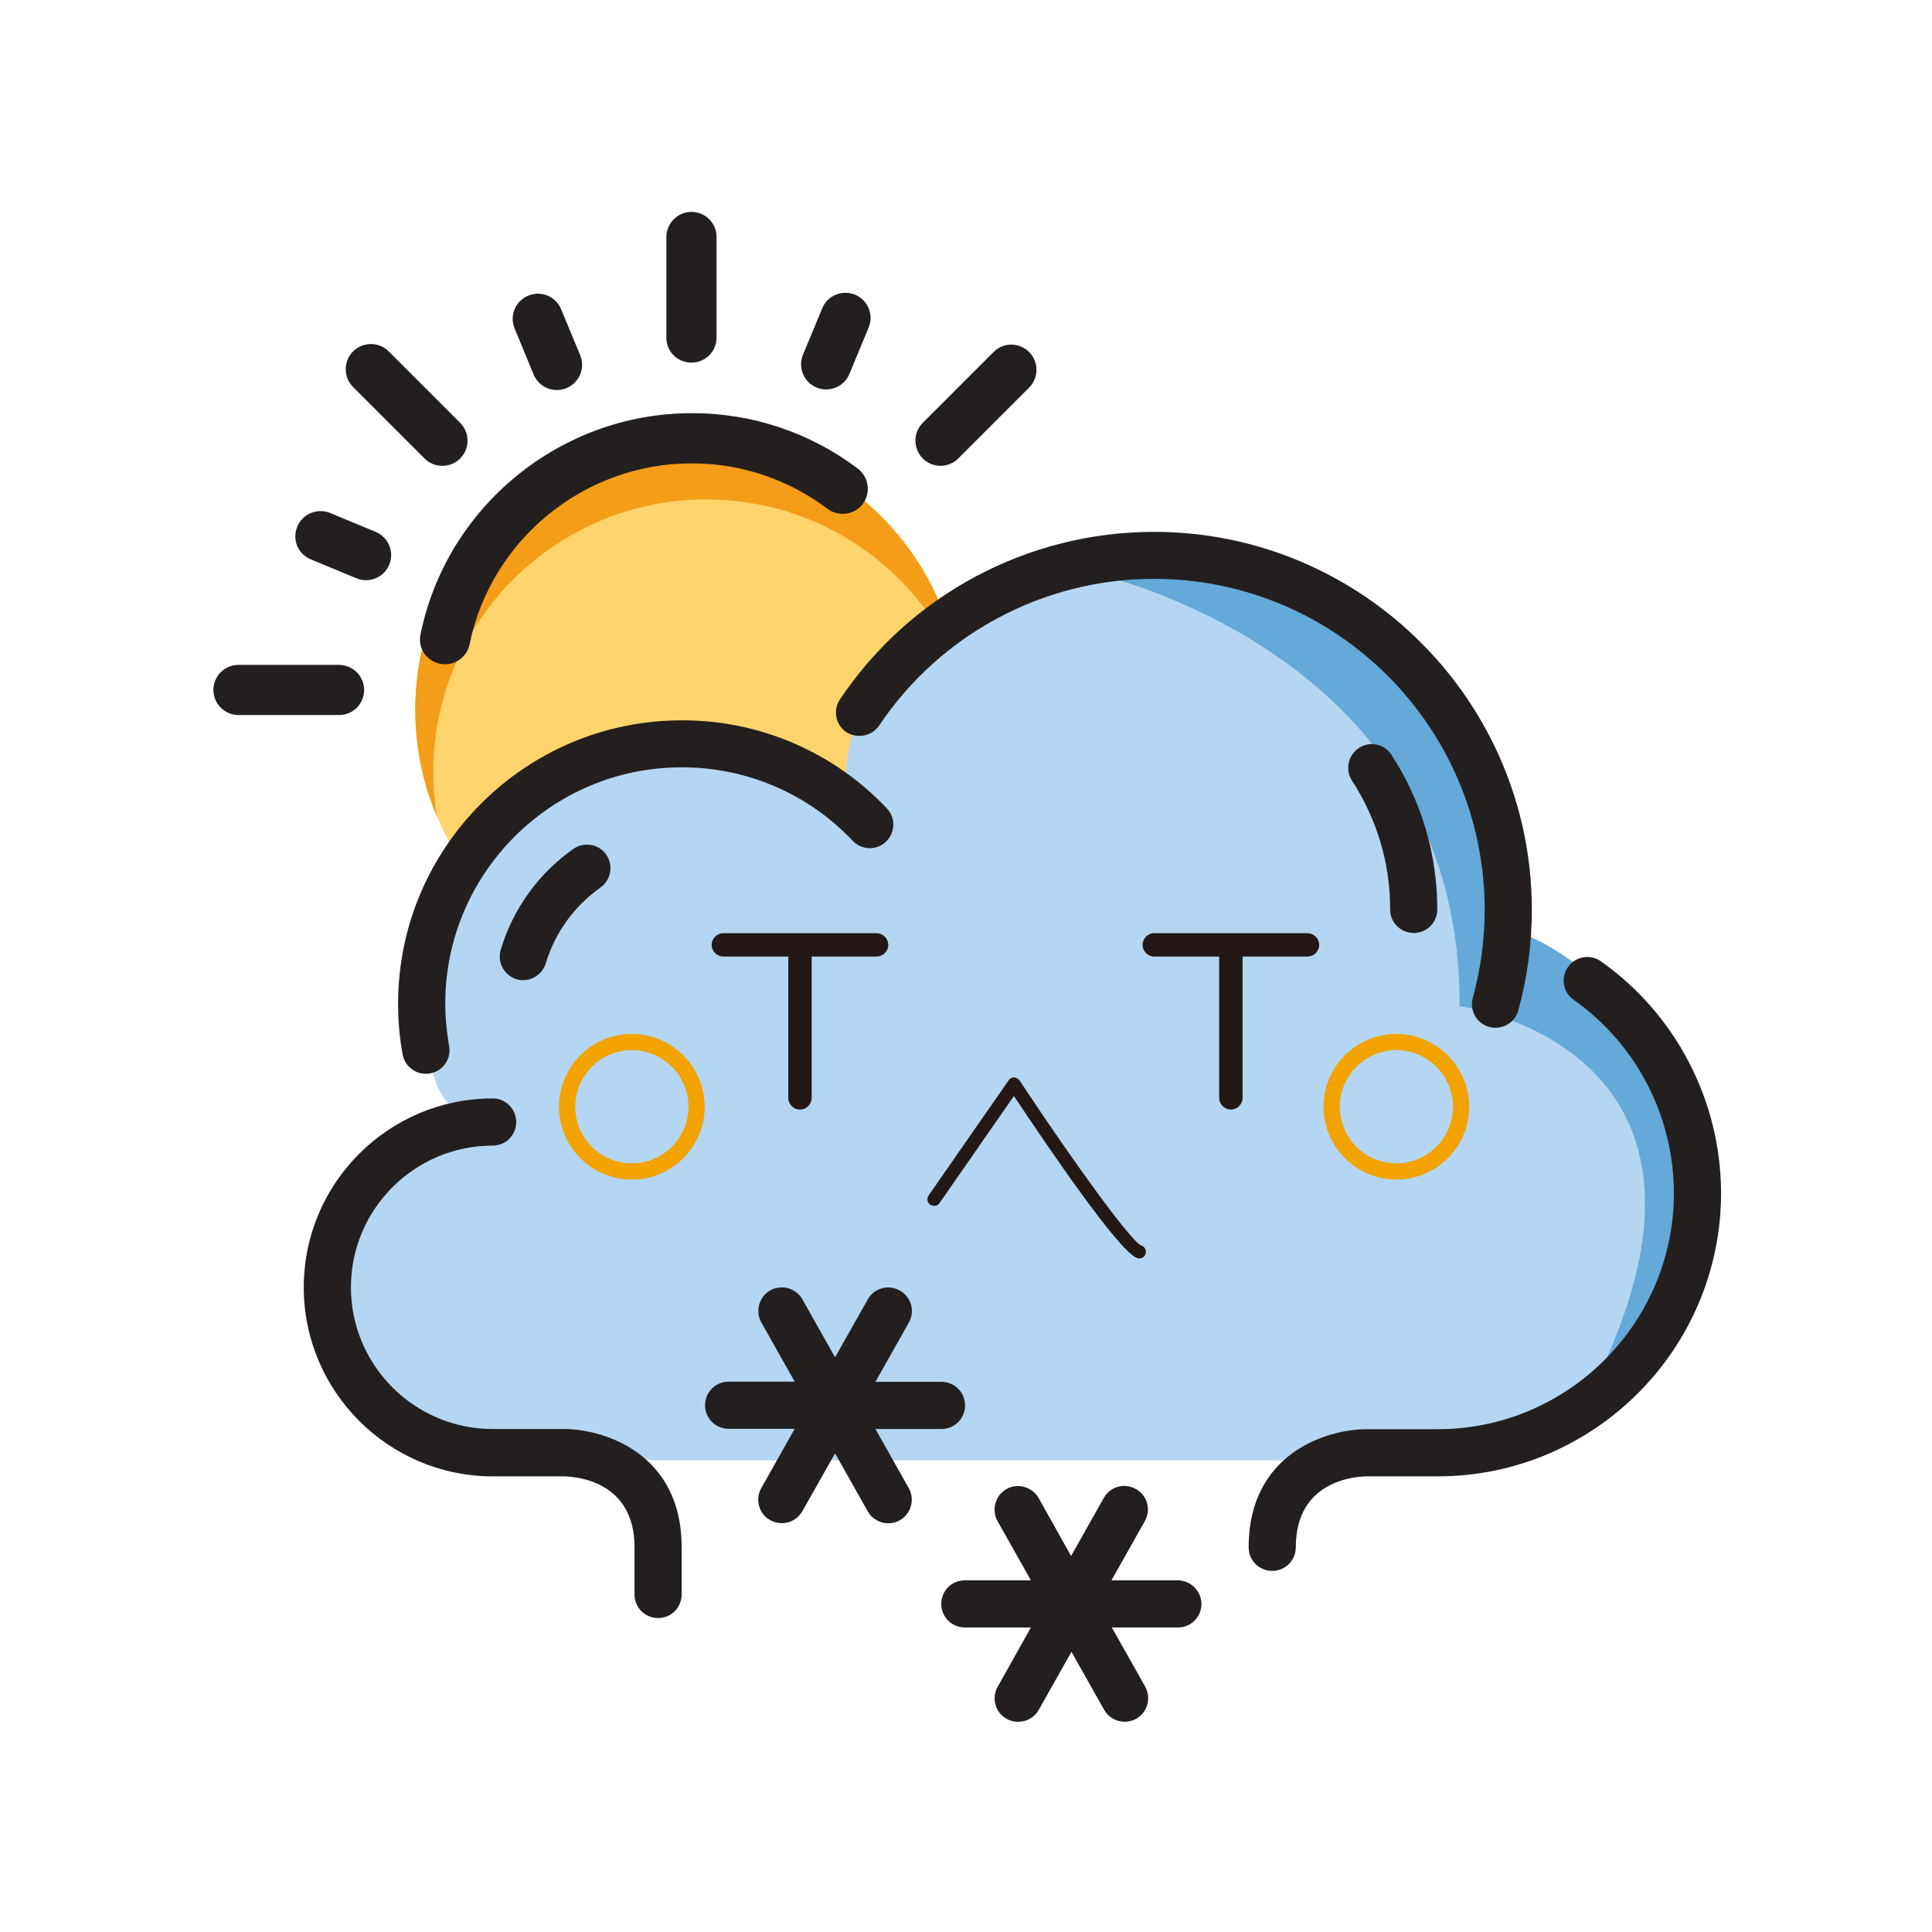 <?xml version="1.0" standalone="no"?><!DOCTYPE svg PUBLIC "-//W3C//DTD SVG 1.1//EN" "http://www.w3.org/Graphics/SVG/1.1/DTD/svg11.dtd"><svg t="1606877538157" class="icon" viewBox="0 0 1024 1024" version="1.1" xmlns="http://www.w3.org/2000/svg" p-id="4488" xmlns:xlink="http://www.w3.org/1999/xlink" width="200" height="200"><defs><style type="text/css"></style></defs><path d="M364.9 376.2m-144.8 0a144.8 144.8 0 1 0 289.6 0 144.8 144.8 0 1 0-289.6 0Z" fill="#FFD46C" p-id="4489"></path><path d="M229.6 409.5c0-80 64.8-144.8 144.8-144.8 59.8 0 111.2 36.3 133.2 88.1-11.2-68.8-70.8-121.4-142.7-121.4-80 0-144.8 64.8-144.8 144.8 0 20.1 4.1 39.3 11.5 56.7-1.2-7.7-2-15.4-2-23.4z" fill="#F49D18" p-id="4490"></path><path d="M233.2 351.8c7.2 1.5 14.3-3.2 15.7-10.4 11.4-55.5 60.8-95.8 117.6-95.8 26-0.1 51.3 8.4 72.1 24.1 5.9 4.4 14.3 3.2 18.7-2.6 4.4-5.9 3.2-14.2-2.6-18.7-25.4-19.2-56.3-29.5-88.1-29.4-69.4 0-129.8 49.3-143.7 117.1-1.6 7.2 3 14.2 10.3 15.7-0.1 0-0.1 0 0 0M498.5 246.9c3.5 0 6.9-1.4 9.4-3.9l37.7-37.7c5.1-5.3 5-13.7-0.3-18.9-5.2-5-13.4-5-18.5 0l-37.7 37.7c-5.2 5.2-5.2 13.6 0 18.9 2.5 2.5 5.9 3.9 9.4 3.9M366.5 192.2c7.4 0 13.3-6 13.3-13.3v-53.3c0-7.4-6-13.3-13.3-13.3s-13.3 6-13.3 13.3v53.3c-0.1 7.4 5.9 13.3 13.3 13.3M225 243c5.2 5.2 13.6 5.2 18.8 0.1l0.1-0.1c5.2-5.2 5.2-13.6 0-18.9l-37.7-37.7c-5.1-5.3-13.6-5.4-18.9-0.3s-5.4 13.6-0.3 18.9l0.3 0.3L225 243M126.4 379h53.3c7.4 0 13.3-6 13.3-13.3s-6-13.3-13.3-13.3h-53.3c-7.4 0-13.3 6-13.3 13.3s6 13.3 13.3 13.3M282.7 198.2c2.7 6.9 10.4 10.3 17.3 7.6s10.3-10.4 7.6-17.3c-0.1-0.2-0.1-0.4-0.2-0.5l-10.2-24.6c-3.1-6.7-11-9.6-17.7-6.5-6.3 2.9-9.4 10.2-6.9 16.8l10.1 24.5M432.8 205.4c6.8 2.8 14.6-0.4 17.4-7.2l10.2-24.6c2.8-6.8-0.4-14.6-7.2-17.4s-14.6 0.4-17.4 7.2L425.6 188c-2.8 6.8 0.4 14.6 7.2 17.4M164.3 296.3l24.6 10.2c6.8 2.8 14.6-0.4 17.4-7.2 2.8-6.8-0.4-14.6-7.2-17.4l-24.6-10.2c-6.9-2.5-14.6 1-17.1 7.9-2.5 6.5 0.5 13.8 6.9 16.7" fill="#231F1F" p-id="4491"></path><path d="M456.1 301.8z" fill="#1BAFFF" p-id="4492"></path><path d="M347.8 774h341.1l108.5-10.4 65.7-33.4 36.5-67.8v-73.1l-54.2-69.8s-25.6-23.6-45.1-25.9L790.1 424l-44.6-79-67.3-39.1-80.6-13.2-83.7 29.8s-81.4 43.8-62.6 106.4L391 398.2l-75.9 5.4-60.3 46.9-26.6 62.6v43s-2.3 38.5 34.5 38.4l-62.6 24.2-26.6 43.8 4.7 45.4 23.5 36.8 50.9 23.5 95.2 5.8z" fill="#B4D6F2" p-id="4493"></path><path d="M899.6 662.4v-73l-54.2-69.8s-25.6-23.6-45.1-25.9L790.1 424l-44.6-79-67.3-39.1-24.9-4.1h-81.6s202.8 38.7 201.9 231.5c0 0 164.8 21.9 67.6 208l21.8-11.1 36.6-67.8z" fill="#64A9D8" p-id="4494"></path><path d="M469.6 446.1c5-4.8 5.2-12.7 0.4-17.7-28.2-29.8-67.6-46.8-108.7-46.6-82.9 0-150.3 67.4-150.3 150.2 0 9.2 0.8 18.4 2.5 27.4 1.5 6.7 8.3 11 15 9.4 6.4-1.4 10.6-7.5 9.6-14-1.3-7.5-2.1-15.2-2.1-22.9 0-69 56.2-125.2 125.2-125.2 34.3-0.1 67.1 13.9 90.6 38.8 4.9 5.2 12.8 5.4 17.8 0.6M466 384.5c32.5-48.5 87.2-77.7 145.6-77.7 96.7 0 175.3 78.6 175.3 175.3 0 15.9-2.1 31.6-6.3 46.8-1.8 6.7 2.1 13.6 8.7 15.4 6.7 1.8 13.6-2.1 15.4-8.7 4.8-17.3 7.2-35.3 7.2-53.4 0-110.5-89.9-200.3-200.3-200.3-66.8 0-129.3 33.3-166.4 88.8-3.9 5.8-2.3 13.5 3.4 17.4 5.8 3.6 13.6 2.1 17.4-3.6M848.5 509.5c-5.6-4-13.5-2.6-17.4 3-4 5.6-2.7 13.5 3 17.4 33.2 23.5 53 61.6 53.1 102.4 0 69-56.2 125.2-125.2 125.2h-37.6c-21.6 0-62.6 13.1-62.6 62.6 0 7 5.6 12.5 12.5 12.5 7 0 12.5-5.6 12.5-12.5 0-35.4 31.4-37.5 37.6-37.6H762c82.8 0 150.2-67.4 150.2-150.2-0.1-48.8-23.9-94.7-63.7-122.8M298.7 757.4h-37.6c-41.4 0-75.1-33.7-75.1-75.1s33.7-75.1 75.1-75.1c7 0 12.5-5.6 12.5-12.5 0-7-5.6-12.5-12.5-12.5-55.2 0-100.1 44.9-100.1 100.1 0 55.2 44.9 100.2 100.2 100.2h37.5c6.3 0.1 37.6 2.2 37.6 37.6v25c0 7 5.6 12.5 12.5 12.5 7 0 12.5-5.6 12.5-12.5V820c0-49.5-40.9-62.6-62.6-62.6M624.1 837.6h-35l17.7-31.4c3.4-6 1.3-13.7-4.8-17-6-3.4-13.7-1.3-17 4.8l-17.3 30.7-17.2-30.7c-3.4-6-11.1-8.1-17-4.8-6 3.4-8.1 11.1-4.8 17l17.7 31.4h-35c-7 0-12.5 5.6-12.5 12.5 0 7 5.6 12.5 12.5 12.5h35L528.8 894c-3.4 6-1.3 13.7 4.7 17 1.9 1.1 4 1.6 6.2 1.6 4.4 0 8.6-2.3 10.9-6.4l17.3-30.7 17.3 30.7c3.4 6 11 8.1 17 4.8 6-3.4 8.1-11 4.8-17l-17.7-31.4h35c7 0 12.5-5.6 12.5-12.5-0.1-6.9-5.7-12.5-12.7-12.5M464 757.4h35c7 0 12.5-5.6 12.5-12.5 0-7-5.6-12.5-12.5-12.5h-35l17.7-31.4c3.4-6 1.3-13.7-4.8-17-6-3.4-13.7-1.3-17 4.8l-17.3 30.6-17.3-30.7c-3.4-6-11-8.1-17-4.8-6 3.4-8.1 11-4.8 17l17.7 31.4h-35c-7 0-12.5 5.6-12.5 12.5 0 7 5.6 12.5 12.5 12.5h35l-17.7 31.4c-3.4 6-1.3 13.7 4.7 17 1.9 1.1 4 1.6 6.2 1.6 4.4 0 8.6-2.3 10.9-6.4l17.3-30.6 17.3 30.7c3.4 6 11 8.1 17 4.8 6-3.4 8.1-11 4.8-17L464 757.4" fill="#231F1F" p-id="4495"></path><path d="M720.3 396.4c-5.8 3.8-7.5 11.6-3.7 17.4 13.2 20.3 20.3 44 20.2 68.2 0 7 5.6 12.5 12.5 12.5 7 0 12.5-5.6 12.5-12.5 0-29.1-8.4-57.6-24.3-81.9-3.7-5.8-11.4-7.5-17.2-3.7m-443 123.1c5.5 0 10.4-3.7 12-9 4.9-16.3 15.2-30.4 29.1-40.2 5.6-4.1 6.8-11.9 2.8-17.5-3.9-5.4-11.5-6.8-17.1-3-18.6 13-32.2 31.9-38.7 53.6-2 6.6 1.8 13.6 8.4 15.6 1.1 0.4 2.3 0.5 3.5 0.5" fill="#231F1F" p-id="4496"></path><path d="M604.8 660.1c-5.9-2.7-37.4-46.5-64.4-87.4-0.7-1-1.8-1.6-2.9-1.6-1.3-0.1-2.3 0.6-2.9 1.5l-42.4 61c-1.1 1.6-0.8 3.9 0.9 4.9 1.6 1.1 3.9 0.8 4.9-0.9l39.4-56.7c18.7 28.1 56.3 83.3 65.4 85.9 0.3 0.1 0.7 0.2 1 0.2 1.6 0 3-1 3.4-2.6 0.5-1.9-0.6-3.8-2.4-4.3zM692.9 494.6h-81.1c-3.4 0-6.2 2.8-6.2 6.2 0 3.4 2.8 6.2 6.2 6.2h34.4v74.9c0 3.4 2.8 6.2 6.2 6.2 3.4 0 6.2-2.8 6.2-6.2V507H693c3.4 0 6.2-2.8 6.2-6.2-0.1-3.5-2.9-6.2-6.3-6.2zM464.5 494.6h-81.1c-3.4 0-6.2 2.8-6.2 6.2 0 3.4 2.8 6.2 6.2 6.2h34.4v74.9c0 3.4 2.8 6.2 6.2 6.2s6.2-2.8 6.2-6.2V507h34.4c3.4 0 6.2-2.8 6.2-6.2-0.1-3.5-2.8-6.2-6.3-6.2z" fill="#231815" p-id="4497"></path><path d="M334.9 548c-21.3 0-38.6 17.3-38.6 38.6s17.3 38.6 38.6 38.6 38.6-17.4 38.6-38.6c-0.1-21.3-17.4-38.6-38.6-38.6z m0 68.6c-16.6 0-30-13.5-30-30s13.5-30 30-30 30 13.5 30 30-13.5 30-30 30z" fill="#F2A300" p-id="4498"></path><path d="M740.1 548c-21.3 0-38.6 17.3-38.6 38.6s17.4 38.6 38.6 38.6c21.3 0 38.6-17.4 38.6-38.6-0.1-21.3-17.4-38.6-38.6-38.6z m0 68.6c-16.6 0-30-13.5-30-30s13.5-30 30-30 30 13.5 30 30c0 16.6-13.5 30-30 30z" fill="#F2A300" p-id="4499"></path></svg>
